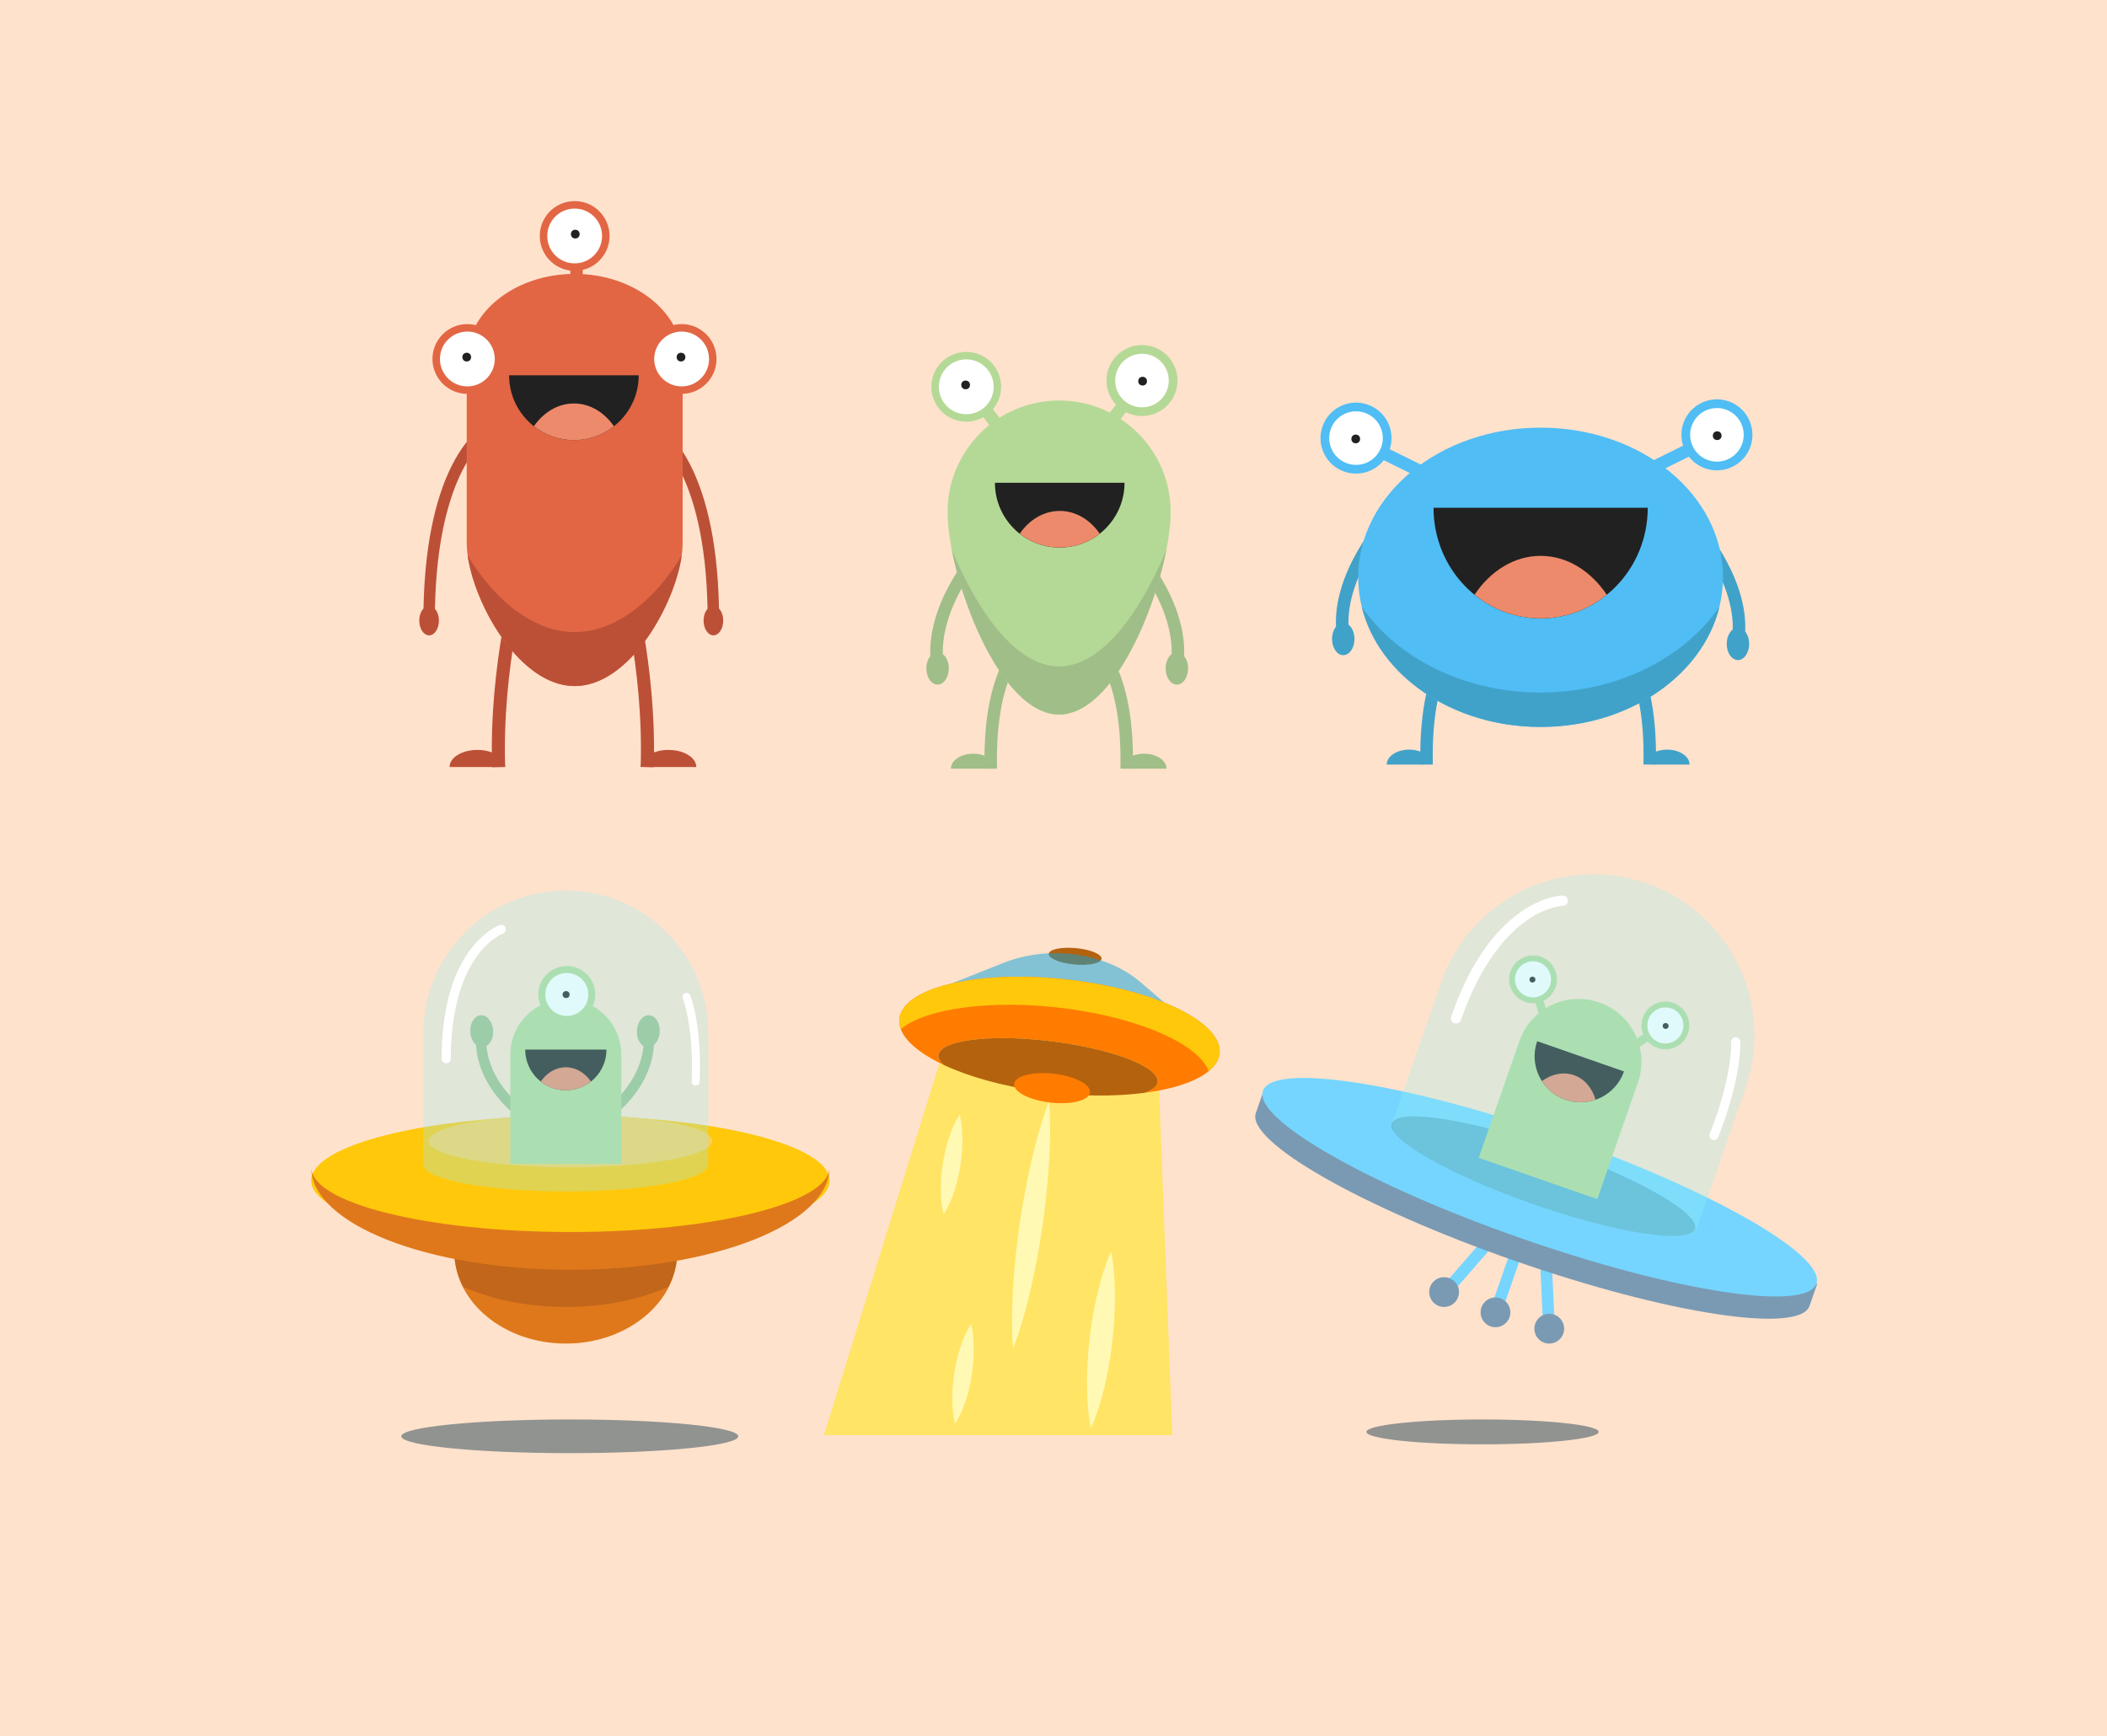 <?xml version="1.0" encoding="utf-8"?>
<!-- Generator: Adobe Illustrator 14.0.0, SVG Export Plug-In . SVG Version: 6.00 Build 43363)  -->
<!DOCTYPE svg PUBLIC "-//W3C//DTD SVG 1.1//EN" "http://www.w3.org/Graphics/SVG/1.1/DTD/svg11.dtd">
<svg version="1.1" xmlns="http://www.w3.org/2000/svg" xmlns:xlink="http://www.w3.org/1999/xlink" x="0px" y="0px" width="2272px"
	 height="1872px" viewBox="0 0 2272 1872" enable-background="new 0 0 2272 1872" xml:space="preserve">
<g id="Back">
	<rect fill="#FFE2CC" width="2272" height="1872"/>
</g>
<g id="_x36_">
	<g>
		<g>
			<g>
				<g>
					<g>
						
							<rect x="1620.513" y="1340.31" transform="matrix(0.944 0.329 -0.329 0.944 543.335 -458.504)" fill="#75D5FF" width="12.561" height="72.576"/>
					</g>
				</g>
				<circle fill="#7A9AB3" cx="1612.592" cy="1415.25" r="16.051"/>
				<g>
					<g>
						
							<rect x="1578.475" y="1326.512" transform="matrix(0.754 0.657 -0.657 0.754 1285.188 -705.758)" fill="#75D5FF" width="12.561" height="72.576"/>
					</g>
				</g>
				<circle fill="#7A9AB3" cx="1557.183" cy="1393.385" r="16.051"/>
				<g>
					<g>
						
							<rect x="1661.678" y="1355.491" transform="matrix(-0.999 0.046 -0.046 -0.999 3398.717 2704.644)" fill="#75D5FF" width="12.561" height="72.576"/>
					</g>
				</g>
				<circle fill="#7A9AB3" cx="1670.566" cy="1432.875" r="16.05"/>
			</g>
			<path fill="#7A9AB3" d="M1930.754,1374.573c-41.401-35.391-139.686-84.121-258.773-125.597
				c-119.088-41.477-226.38-64.345-280.809-62.33l-28.746-10.013l-8.263,23.726c-10.648,30.573,114.379,101.909,279.257,159.333
				s307.17,79.19,317.818,48.617l8.263-23.725L1930.754,1374.573z"/>
			
				<ellipse transform="matrix(0.944 0.329 -0.329 0.944 513.611 -475.051)" fill="#75D5FF" cx="1660.963" cy="1280.609" rx="316.126" ry="58.62"/>
			
				<ellipse transform="matrix(0.944 0.329 -0.329 0.944 509.934 -477.066)" fill="#59B2D1" cx="1665.094" cy="1268.747" rx="173.116" ry="32.101"/>
			<g>
				<g>
					<g>
						<g>
							<g>
								
									<rect x="1738.967" y="1122.198" transform="matrix(-0.834 0.552 -0.552 -0.834 3858.819 1090.917)" fill="#B4D996" width="52.232" height="9.037"/>
							</g>
						</g>
						<g>
							<g>
								<circle fill="#FFFFFF" cx="1795.8" cy="1105.837" r="22.592"/>
							</g>
							<g>
								<path fill="#B4D996" d="M1787.329,1130.158c-13.411-4.671-20.521-19.381-15.851-32.792s19.381-20.521,32.792-15.851
									s20.521,19.381,15.851,32.792S1800.74,1134.829,1787.329,1130.158z M1802.189,1087.489
									c-10.117-3.523-21.214,1.841-24.737,11.957c-3.523,10.117,1.84,21.215,11.957,24.738s21.215-1.841,24.738-11.958
									C1817.671,1102.11,1812.307,1091.013,1802.189,1087.489z"/>
							</g>
						</g>
						<circle fill="#212121" cx="1796.078" cy="1106.412" r="3.163"/>
					</g>
					<g>
						<g>
							<g>
								
									<rect x="1638.016" y="1087.039" transform="matrix(0.31 0.951 -0.951 0.31 2185.874 -829.021)" fill="#B4D996" width="52.233" height="9.037"/>
							</g>
						</g>
						<g>
							<g>
								<circle fill="#FFFFFF" cx="1653.033" cy="1056.114" r="22.591"/>
							</g>
							<g>
								<path fill="#B4D996" d="M1628.711,1047.643c4.671-13.41,19.382-20.521,32.792-15.851
									c13.411,4.671,20.521,19.382,15.851,32.792c-4.67,13.411-19.381,20.521-32.792,15.851
									C1631.151,1075.765,1624.04,1061.054,1628.711,1047.643z M1634.685,1049.724c-3.523,10.116,1.841,21.214,11.958,24.737
									c10.117,3.524,21.214-1.84,24.737-11.957c3.524-10.117-1.84-21.214-11.957-24.738
									C1649.306,1034.242,1638.208,1039.606,1634.685,1049.724z"/>
							</g>
						</g>
						<circle fill="#212121" cx="1652.458" cy="1056.392" r="3.163"/>
					</g>
				</g>
				<path fill="#B4D996" d="M1722.371,1293.129l43.839-125.873c12.296-35.306-6.356-73.894-41.661-86.189l0,0
					c-35.305-12.296-73.894,6.356-86.189,41.661l-43.84,125.873L1722.371,1293.129z"/>
				<g>
					<path fill="#212121" d="M1688.053,1185.956c25.859,9.006,54.123-4.655,63.129-30.515l-93.644-32.614
						C1648.531,1148.686,1662.193,1176.95,1688.053,1185.956z"/>
					<path fill="#ED8A6B" d="M1720.452,1186.018c-3.465-12.493-11.602-22.493-23.183-26.526c-11.58-4.033-24.169-1.252-34.645,6.387
						c5.781,9.035,14.512,16.276,25.428,20.078S1710.309,1189.507,1720.452,1186.018z"/>
				</g>
			</g>
			<g>
				<path opacity="0.3" fill="#98EDF4" d="M1775.268,952.416L1775.268,952.416c-90.629-31.564-189.686,16.316-221.249,106.944
					l-53.021,152.234l0.611,0.214c-5.83,16.742,62.637,55.807,152.927,87.254c90.29,31.446,168.212,43.366,174.043,26.623
					l0.612,0.214l53.021-152.235C1913.776,1083.036,1865.896,983.98,1775.268,952.416z"/>
				<g>
					<path fill="#FFFFFF" d="M1568.215,1103.47c-2.912-1.014-4.45-4.196-3.437-7.108c18.678-53.626,44.32-91.872,76.218-113.675
						c24.406-16.683,43.369-16.972,44.165-16.976c3.08-0.019,5.595,2.468,5.611,5.554c0.016,3.074-2.456,5.58-5.525,5.611
						c-0.263,0.005-17.06,0.485-38.747,15.578c-20.298,14.126-49.123,44.257-71.177,107.58
						C1574.309,1102.945,1571.126,1104.484,1568.215,1103.47z"/>
				</g>
				<g>
					<path fill="#FFFFFF" d="M1871.629,1123.424c0,0,2.163,36.224-23.425,101.208"/>
					<path fill="#FFFFFF" d="M1846.601,1229.246c-0.063-0.021-0.124-0.044-0.187-0.068c-2.51-0.989-3.744-3.824-2.756-6.335
						c24.905-63.249,23.115-98.776,23.096-99.128c-0.162-2.693,1.891-5.006,4.585-5.166c2.686-0.166,5.007,1.89,5.166,4.585
						c0.092,1.522,1.933,38.05-23.756,103.288C1851.785,1228.87,1849.063,1230.104,1846.601,1229.246z"/>
				</g>
			</g>
		</g>
		<ellipse fill="#919390" cx="1598.625" cy="1544.174" rx="125.233" ry="13.417"/>
	</g>
</g>
<g id="_x35__1_">
	<g>
		<g>
			<path opacity="0.5" fill="#FFE600" d="M1250.32,1187.405l-0.466-0.103c7.033-35.564-38.946-75.54-103.003-89.433
				c-63.757-13.828-121.46,3.381-129.652,38.455l-0.988-0.217l-127.765,411.593h375.645L1250.32,1187.405z"/>
			<g>
				<path fill="#FFF9B3" d="M1198.104,1349.639c1.754,8.279,2.604,16.443,3.269,24.583c0.619,8.135,0.858,16.222,0.888,24.281
					c0.038,16.116-1.011,32.095-2.796,47.979c-1.811,15.882-4.41,31.663-8.049,47.313c-3.751,15.635-8.122,31.19-15.09,46.417
					c-3.339-16.536-4.08-32.742-4.201-48.869c-0.01-16.113,1.022-32.094,2.841-47.975c1.844-15.877,4.426-31.661,8.094-47.307
					c1.844-7.821,3.898-15.616,6.333-23.362C1191.871,1364.958,1194.536,1357.241,1198.104,1349.639z"/>
				<path fill="#FFF9B3" d="M1034.874,1201.986c2.389,10.043,2.846,19.544,2.848,28.918c-0.081,9.351-0.948,18.481-2.384,27.453
					c-1.452,8.967-3.495,17.769-6.318,26.352c-2.908,8.56-6.28,16.988-11.602,24.872c-2.412-10.048-2.875-19.552-2.874-28.925
					c0.086-9.349,0.953-18.479,2.41-27.445c1.474-8.961,3.515-17.763,6.344-26.345
					C1026.21,1218.309,1029.575,1209.877,1034.874,1201.986z"/>
				<path fill="#FFF9B3" d="M1047.221,1427.76c2.39,10.042,2.846,19.543,2.848,28.917c-0.08,9.352-0.948,18.481-2.384,27.453
					c-1.452,8.967-3.495,17.769-6.318,26.352c-2.908,8.56-6.28,16.989-11.602,24.873c-2.412-10.049-2.875-19.552-2.874-28.925
					c0.086-9.35,0.953-18.48,2.41-27.446c1.473-8.961,3.515-17.763,6.344-26.344
					C1038.557,1444.081,1041.922,1435.649,1047.221,1427.76z"/>
				<path fill="#FFF9B3" d="M1131.206,1187.876c1.032,11.483,1.176,22.838,1.123,34.163c-0.094,11.319-0.567,22.583-1.25,33.817
					c-1.441,22.456-3.841,44.772-7.061,66.97c-3.214,22.198-7.285,44.271-12.309,66.205c-2.546,10.963-5.308,21.894-8.453,32.768
					c-3.188,10.869-6.572,21.709-10.855,32.418c-1.05-11.485-1.2-22.841-1.154-34.167c0.088-11.32,0.561-22.585,1.249-33.817
					c1.443-22.456,3.841-44.773,7.094-66.966c3.248-22.192,7.315-44.267,12.342-66.2c2.55-10.962,5.311-21.893,8.45-32.769
					C1123.562,1209.429,1126.939,1198.588,1131.206,1187.876z"/>
			</g>
		</g>
		<g>
			<path fill="#B4620E" d="M1187.753,1034.131c-0.815,4.827-14.199,7.461-29.895,5.883c-15.695-1.579-27.757-6.771-26.942-11.599
				c0.815-4.828,14.2-7.462,29.894-5.883C1176.506,1024.11,1188.568,1029.303,1187.753,1034.131z"/>
			<path opacity="0.5" fill="#09A2DC" d="M1022.507,1062.033l59.331-23.574c22.212-8.826,47.955-12.42,73.313-9.671
				c0.325,0.035,0.649,0.07,0.975,0.107c28.749,3.21,54.935,14.151,73.72,30.31l42.969,36.961L1022.507,1062.033z"/>
			<path fill="#FF7C00" d="M1162.292,1057.774c-94.782-12.877-180.504,3.383-191.465,36.318
				c-6.134,18.432,12.459,38.178,46.627,54.253c-4.528-4.114-6.442-8.202-5.164-12.044c5.265-15.82,62.289-21.479,127.366-12.637
				c65.077,8.841,113.563,28.833,108.299,44.653c-1.374,4.129-6.301,7.559-13.948,10.227c42.968-5.585,73.782-18.961,80.059-37.82
				C1325.025,1107.789,1257.075,1070.651,1162.292,1057.774z"/>
			<path fill="#FFC80B" d="M1162.292,1057.774c-94.782-12.877-180.504,3.383-191.465,36.318c-1.72,5.167-1.493,10.438,0.471,15.701
				c27.874-22.928,101.097-32.684,180.733-21.864c79.913,10.857,140.748,38.96,151.302,67.249c5.301-4.36,8.979-9.192,10.731-14.454
				C1325.025,1107.789,1257.075,1070.651,1162.292,1057.774z"/>
			<path fill="#B4620E" d="M1247.954,1168.318c5.265-15.82-43.222-35.813-108.299-44.653
				c-65.077-8.842-122.101-3.184-127.366,12.637c-1.278,3.842,0.636,7.93,5.164,12.044c26.885,12.648,63.407,23.026,105.145,28.697
				c40.508,5.503,79.337,5.669,111.407,1.502C1241.653,1175.877,1246.58,1172.447,1247.954,1168.318z"/>
			
				<ellipse transform="matrix(0.994 0.113 -0.113 0.994 139.193 -120.255)" fill="#FF7C00" cx="1134.572" cy="1172.556" rx="41.154" ry="15.66"/>
		</g>
	</g>
</g>
<g id="_x34_">
	<g>
		<g>
			<g>
				<path fill="#A0BE88" d="M524.583,1128.016c4.545-2.691,7.556-9.15,7.179-16.546c-0.485-9.527-6.396-16.97-13.201-16.623
					s-11.929,8.351-11.443,17.878c0.304,5.967,2.736,11.114,6.182,14.044c3.003,47.557,43.004,76.147,44.905,77.478l6.369-9.098
					C564.163,1194.861,528.419,1169.328,524.583,1128.016z"/>
				<path fill="#A0BE88" d="M693.898,1128.016c-4.545-2.691-7.555-9.15-7.179-16.546c0.485-9.527,6.396-16.97,13.201-16.623
					c6.806,0.347,11.929,8.351,11.444,17.878c-0.304,5.967-2.736,11.114-6.182,14.044c-3.003,47.557-43.004,76.147-44.905,77.478
					l-6.369-9.098C654.318,1194.861,690.062,1169.328,693.898,1128.016z"/>
			</g>
			<ellipse fill="#DF781B" cx="610.124" cy="1349.604" rx="120.296" ry="99.321"/>
			<path fill="#C1661B" d="M610.124,1249.049c-66.438,0-120.296,44.468-120.296,99.321c0,13.986,3.508,27.295,9.827,39.366
				c30.283,13.581,68.682,21.707,110.469,21.707s80.186-8.126,110.469-21.707c6.318-12.071,9.827-25.38,9.827-39.366
				C730.42,1293.517,676.562,1249.049,610.124,1249.049z"/>
			<ellipse fill="#FFC80B" cx="615.059" cy="1273.108" rx="279.457" ry="69.71"/>
			<g>
				<g>
					<g>
						<path fill="#DF781B" d="M335.603,1258.92"/>
					</g>
					<g>
						<path fill="#DF781B" d="M894.516,1258.92"/>
					</g>
					<g>
						<path fill="#DF781B" d="M615.059,1328.63c-154.339,0-279.457-31.21-279.457-69.71c0,60.986,125.117,110.426,279.457,110.426
							s279.457-49.439,279.457-110.426C894.516,1297.42,769.398,1328.63,615.059,1328.63z"/>
					</g>
				</g>
			</g>
			<ellipse fill="#F9CF58" cx="615.059" cy="1230.542" rx="153.036" ry="28.378"/>
			<g>
				<path fill="#B4D996" d="M669.963,1255.219V1137.39c0-33.048-26.791-59.839-59.839-59.839l0,0
					c-33.049,0-59.84,26.791-59.84,59.839v117.829H669.963z"/>
				<g>
					<path fill="#212121" d="M610.153,1175.727c24.206,0,43.829-19.624,43.829-43.83h-87.659
						C566.324,1156.103,585.947,1175.727,610.153,1175.727z"/>
					<path fill="#ED8A6B" d="M637.219,1166.357c-6.524-9.423-16.225-15.404-27.065-15.404s-20.541,5.981-27.065,15.404
						c7.454,5.862,16.847,9.369,27.065,9.369S629.765,1172.22,637.219,1166.357z"/>
				</g>
				<g>
					<g>
						<g>
							<circle fill="#FFFFFF" cx="611.175" cy="1072.46" r="26.931"/>
						</g>
						<g>
							<path fill="#B4D996" d="M586.713,1053.907c10.23-13.488,29.527-16.139,43.015-5.909c13.488,10.23,16.139,29.526,5.909,43.015
								c-10.23,13.489-29.526,16.14-43.015,5.91C579.134,1086.692,576.483,1067.396,586.713,1053.907z M592.721,1058.465
								c-7.717,10.175-5.718,24.731,4.458,32.449s24.733,5.718,32.45-4.458c7.717-10.175,5.718-24.732-4.458-32.449
								C614.995,1046.289,600.438,1048.289,592.721,1058.465z"/>
						</g>
					</g>
					<circle fill="#212121" cx="610.421" cy="1072.564" r="3.771"/>
				</g>
			</g>
			<g>
				<path opacity="0.3" fill="#98EDF4" d="M610.124,960.339L610.124,960.339c-84.836,0-153.609,68.773-153.609,153.608v142.505
					h0.573c0,15.673,68.516,28.378,153.036,28.378c84.519,0,153.036-12.705,153.036-28.378h0.573v-142.505
					C763.732,1029.112,694.959,960.339,610.124,960.339z"/>
				<g>
					<path fill="#FFFFFF" d="M481.191,1146.644c-2.726,0-4.935-2.21-4.935-4.936c0-50.198,10.287-89.583,30.576-117.058
						c15.525-21.024,31.271-26.779,31.935-27.014c2.566-0.911,5.388,0.434,6.299,3.005c0.907,2.562-0.428,5.372-2.981,6.291
						c-0.218,0.08-14.101,5.365-27.817,24.271c-12.838,17.694-28.142,51.229-28.142,110.505
						C486.126,1144.434,483.917,1146.644,481.191,1146.644z"/>
				</g>
				<g>
					<path fill="#FFFFFF" d="M740.29,1075.083c0,0,12.338,29.611,9.871,91.302"/>
					<path fill="#FFFFFF" d="M750.164,1170.703c-0.059,0-0.117-0.002-0.176-0.004c-2.383-0.096-4.238-2.104-4.143-4.487
						c2.401-60.043-9.422-89.181-9.542-89.469c-0.918-2.201,0.123-4.729,2.326-5.646c2.194-0.92,4.729,0.121,5.646,2.325
						c0.519,1.244,12.677,31.203,10.199,93.134C754.382,1168.881,752.469,1170.703,750.164,1170.703z"/>
				</g>
			</g>
		</g>
		<ellipse fill="#919390" cx="614.398" cy="1548.93" rx="181.677" ry="18.174"/>
	</g>
</g>
<g id="_x33_">
	<g>
		<g>
			<path fill="#41A2C9" d="M1454.08,673.631c-0.506-14.587,2.595-47.098,32.136-89.563l-11.032-7.675
				c-32.646,46.927-35.473,82.933-34.521,99.33c-2.634,3.205-4.311,7.998-4.311,13.362c0,9.649,5.415,17.47,12.095,17.47
				s12.095-7.821,12.095-17.47C1460.541,682.376,1457.92,676.558,1454.08,673.631z"/>
			<path fill="#41A2C9" d="M1881.822,681.014c0.951-16.396-1.876-52.402-34.521-99.33l-11.032,7.675
				c29.541,42.465,32.642,74.976,32.136,89.563c-3.841,2.927-6.461,8.745-6.461,15.454c0,9.649,5.415,17.471,12.095,17.471
				s12.095-7.822,12.095-17.471C1886.133,689.012,1884.456,684.219,1881.822,681.014z"/>
		</g>
		<g>
			<path fill="#41A2C9" d="M1585.399,689.554l-2.731-6.139l-2.647-6.176c-2.009,0.861-47.383,21.658-48.501,133.3
				c-3.543-1.355-7.637-2.142-12.015-2.142c-13.359,0-24.189,7.22-24.189,16.126h36.284c0.001,0.05,0.001,0.099,0.002,0.149
				l6.718-0.149h5.376c0-0.041-0.009-0.079-0.009-0.12l1.352-0.03C1542.512,710.691,1584.97,689.752,1585.399,689.554z"/>
			<path fill="#41A2C9" d="M1731.794,689.554l2.731-6.139l2.646-6.176c2.009,0.861,47.384,21.658,48.501,133.3
				c3.543-1.355,7.638-2.142,12.015-2.142c13.359,0,24.189,7.22,24.189,16.126h-36.283c-0.001,0.05-0.001,0.099-0.003,0.149
				l-6.718-0.149h-5.375c0-0.041,0.008-0.079,0.009-0.12l-1.352-0.03C1774.682,710.691,1732.223,689.752,1731.794,689.554z"/>
		</g>
		<g>
			<g>
				<g>
					
						<rect x="1763.297" y="487.237" transform="matrix(-0.897 0.443 -0.443 -0.897 3636.808 139.465)" fill="#50BDF5" width="77.677" height="13.44"/>
				</g>
			</g>
			<g>
				<circle fill="#FFFFFF" cx="1851.376" cy="468.934" r="33.597"/>
			</g>
			<g>
				<g>
					<path fill="#50BDF5" d="M1834.305,503.219c-18.905-9.414-26.627-32.452-17.214-51.357
						c9.413-18.905,32.452-26.627,51.357-17.214c18.904,9.414,26.627,32.453,17.214,51.357
						C1876.249,504.91,1853.21,512.632,1834.305,503.219z M1864.255,443.069c-14.263-7.102-31.642-1.276-38.743,12.986
						s-1.276,31.642,12.986,38.743c14.262,7.102,31.642,1.276,38.743-12.986C1884.342,467.55,1878.518,450.17,1864.255,443.069z"/>
				</g>
			</g>
			<circle fill="#212121" cx="1851.678" cy="469.834" r="4.704"/>
		</g>
		<g>
			<g>
				<g>
					
						<rect x="1472.608" y="490.764" transform="matrix(0.897 0.443 -0.443 0.897 376.166 -617.46)" fill="#50BDF5" width="77.678" height="13.44"/>
				</g>
			</g>
			<g>
				<circle fill="#FFFFFF" cx="1462.206" cy="472.461" r="33.597"/>
			</g>
			<g>
				<g>
					<path fill="#50BDF5" d="M1427.92,489.533c-9.412-18.905-1.69-41.944,17.215-51.357c18.905-9.413,41.943-1.691,51.357,17.214
						c9.413,18.905,1.69,41.944-17.215,51.357C1460.373,516.16,1437.334,508.438,1427.92,489.533z M1436.342,485.34
						c7.101,14.262,24.48,20.087,38.743,12.986c14.262-7.101,20.087-24.481,12.985-38.743c-7.101-14.262-24.48-20.087-38.743-12.986
						C1435.065,453.698,1429.24,471.078,1436.342,485.34z"/>
				</g>
			</g>
			<circle fill="#212121" cx="1461.904" cy="473.362" r="4.704"/>
		</g>
		<ellipse fill="#50BDF5" cx="1661.242" cy="622.563" rx="196.669" ry="161.392"/>
		<path fill="#41A2C9" d="M1661.242,746.821c-82.723,0-154.835-37.242-192.83-92.403c18.023,73.876,97.502,129.537,192.83,129.537
			s174.807-55.66,192.83-129.537C1816.077,709.579,1743.965,746.821,1661.242,746.821z"/>
		<g>
			<path fill="#212121" d="M1661.284,666.868c63.783,0,115.49-53.398,115.49-119.27h-230.98
				C1545.794,613.47,1597.501,666.868,1661.284,666.868z"/>
			<path fill="#ED8A6B" d="M1732.602,641.374c-17.192-25.641-42.754-41.919-71.317-41.919s-54.125,16.278-71.317,41.919
				c19.64,15.952,44.393,25.494,71.317,25.494S1712.961,657.326,1732.602,641.374z"/>
		</g>
	</g>
</g>
<g id="_x32_">
	<g>
		<g>
			<g>
				
					<rect x="1038.695" y="454.743" transform="matrix(0.606 0.796 -0.796 0.606 792.305 -675.494)" fill="#B4D996" width="77.678" height="13.44"/>
			</g>
		</g>
		<g>
			<g>
				
					<rect x="1159.645" y="448.024" transform="matrix(-0.606 0.796 -0.796 -0.606 2286.095 -223.677)" fill="#B4D996" width="77.678" height="13.44"/>
			</g>
		</g>
		<g>
			<path fill="#A0BE88" d="M1016.645,705.38c-0.505-14.588,2.595-47.098,32.136-89.564l-11.032-7.675
				c-32.646,46.928-35.473,82.934-34.521,99.33c-2.634,3.205-4.311,7.998-4.311,13.362c0,9.648,5.415,17.47,12.095,17.47
				s12.095-7.822,12.095-17.47C1023.106,714.125,1020.486,708.308,1016.645,705.38z"/>
			<path fill="#A0BE88" d="M1276.822,707.472c0.951-16.396-1.877-52.402-34.521-99.33l-11.032,7.675
				c29.541,42.466,32.641,74.976,32.136,89.564c-3.841,2.927-6.462,8.745-6.462,15.454c0,9.648,5.415,17.47,12.096,17.47
				c6.68,0,12.095-7.822,12.095-17.47C1281.133,715.47,1279.456,710.677,1276.822,707.472z"/>
		</g>
		<g>
			<path fill="#A0BE88" d="M1115.458,693.964l-2.731-6.139l-2.647-6.176c-2.009,0.861-47.384,21.658-48.501,133.3
				c-3.542-1.355-7.637-2.143-12.014-2.143c-13.36,0-24.19,7.22-24.19,16.127h36.284c0.001,0.05,0.001,0.099,0.002,0.149
				l6.718-0.149h5.375c0-0.041-0.008-0.079-0.009-0.12l1.352-0.03C1072.57,715.102,1115.029,694.162,1115.458,693.964z"/>
			<path fill="#A0BE88" d="M1167.782,693.964l2.73-6.139l2.647-6.176c2.009,0.861,47.384,21.658,48.501,133.3
				c3.543-1.355,7.637-2.143,12.015-2.143c13.359,0,24.189,7.22,24.189,16.127h-36.283c-0.001,0.05-0.002,0.099-0.003,0.149
				l-6.718-0.149h-5.376c0-0.041,0.009-0.079,0.01-0.12l-1.352-0.03C1210.67,715.102,1168.211,694.162,1167.782,693.964z"/>
		</g>
		<g>
			<g>
				<circle fill="#FFFFFF" cx="1041.921" cy="417.116" r="33.597"/>
			</g>
			<g>
				<path fill="#B4D996" d="M1041.921,454.745c-20.749,0-37.628-16.88-37.628-37.629c0-20.749,16.88-37.629,37.628-37.629
					c20.749,0,37.629,16.88,37.629,37.629C1079.55,437.865,1062.67,454.745,1041.921,454.745z M1041.921,387.55
					c-16.302,0-29.565,13.263-29.565,29.565s13.263,29.565,29.565,29.565c16.303,0,29.565-13.263,29.565-29.565
					S1058.224,387.55,1041.921,387.55z"/>
			</g>
		</g>
		<g>
			<g>
				<circle fill="#FFFFFF" cx="1231.409" cy="410.396" r="33.597"/>
			</g>
			<g>
				<path fill="#B4D996" d="M1231.409,448.697c-21.119,0-38.301-17.181-38.301-38.3s17.182-38.301,38.301-38.301
					c21.118,0,38.301,17.182,38.301,38.301S1252.527,448.697,1231.409,448.697z M1231.409,381.503
					c-15.933,0-28.894,12.962-28.894,28.894s12.961,28.894,28.894,28.894s28.894-12.962,28.894-28.894
					S1247.342,381.503,1231.409,381.503z"/>
			</g>
		</g>
		<path fill="#B4D996" d="M1262.318,552.176c0,66.427-53.851,218.381-120.277,218.381c-66.428,0-120.278-151.954-120.278-218.381
			c0-66.428,53.851-120.278,120.278-120.278C1208.468,431.898,1262.318,485.749,1262.318,552.176z"/>
		<path fill="#A0BE88" d="M1142.041,718.656c-46.449,0-87.997-59.109-115.73-125.935c14.302,73.552,60.7,177.836,115.73,177.836
			c55.03,0,101.428-104.284,115.729-177.836C1230.037,659.547,1188.488,718.656,1142.041,718.656z"/>
		<circle fill="#212121" cx="1041.249" cy="415.1" r="4.704"/>
		<circle fill="#212121" cx="1232.081" cy="411.068" r="4.704"/>
		<g>
			<path fill="#212121" d="M1142.713,590.477c38.595,0,69.882-31.288,69.882-69.882h-139.764
				C1072.831,559.189,1104.118,590.477,1142.713,590.477z"/>
			<path fill="#ED8A6B" d="M1185.865,575.539c-10.402-15.023-25.869-24.561-43.152-24.561c-17.284,0-32.751,9.538-43.154,24.561
				c11.884,9.347,26.861,14.938,43.154,14.938C1159.005,590.477,1173.981,584.886,1185.865,575.539z"/>
		</g>
	</g>
</g>
<g id="_x31_">
	<g>
		<g>
			<g>
				<g>
					<g>
						<path fill="#BC5037" d="M530.618,827.393c-3.522-110.958,24.686-209.348,24.971-210.329l13.549,3.94
							c-0.279,0.96-27.865,97.303-24.417,205.94L530.618,827.393z"/>
					</g>
					<g>
						<path fill="#BC5037" d="M514.74,808.716c-16.561,0-29.985,8.261-29.985,18.453h59.971
							C544.726,816.978,531.301,808.716,514.74,808.716z"/>
					</g>
				</g>
			</g>
			<g>
				<g>
					<g>
						<path fill="#BC5037" d="M704.952,827.393c3.522-110.958-24.685-209.348-24.971-210.329l-13.549,3.94
							c0.279,0.96,27.865,97.303,24.417,205.94L704.952,827.393z"/>
					</g>
					<g>
						<path fill="#BC5037" d="M720.83,808.716c16.561,0,29.986,8.261,29.986,18.453h-59.971
							C690.844,816.978,704.27,808.716,720.83,808.716z"/>
					</g>
				</g>
			</g>
		</g>
		<g>
			<g>
				<path fill="#BC5037" d="M525.851,471.757l-3.173-5.296l-3.13-5.321c-2.506,1.474-59.874,37.089-62.883,195.14
					c-2.743,2.868-4.542,7.628-4.542,13.024c0,8.767,4.738,15.875,10.583,15.875s10.583-7.107,10.583-15.875
					c0-5.221-1.688-9.838-4.281-12.731C471.89,506.48,525.296,472.095,525.851,471.757z"/>
				<path fill="#BC5037" d="M706.118,471.757l3.173-5.296l3.13-5.321c2.506,1.474,59.874,37.089,62.883,195.14
					c2.743,2.868,4.542,7.628,4.542,13.024c0,8.767-4.738,15.875-10.583,15.875c-5.845,0-10.583-7.107-10.583-15.875
					c0-5.221,1.688-9.838,4.281-12.731C760.078,506.48,706.672,472.095,706.118,471.757z"/>
			</g>
		</g>
		<g>
			<g>
				
					<rect x="582.745" y="304.608" transform="matrix(0.008 1 -1 0.008 928.19 -312.598)" fill="#E26644" width="77.678" height="13.44"/>
			</g>
		</g>
		<g>
			<g>
				<circle fill="#FFFFFF" cx="619.664" cy="254.483" r="33.597"/>
			</g>
			<g>
				<g>
					<path fill="#E26644" d="M597.107,284.601c-16.607-12.438-19.999-36.068-7.561-52.675c12.438-16.607,36.068-19.999,52.676-7.561
						c16.607,12.439,19.999,36.068,7.56,52.675C637.344,293.647,613.714,297.039,597.107,284.601z M637.388,230.819
						c-13.048-9.773-31.615-7.108-41.388,5.94s-7.108,31.615,5.94,41.388c13.049,9.773,31.615,7.108,41.388-5.94
						S650.437,240.592,637.388,230.819z"/>
				</g>
			</g>
		</g>
		<circle fill="#212121" cx="620.335" cy="252.467" r="4.703"/>
		<path fill="#E26644" d="M619.689,739.858L619.689,739.858c-64.294,0-116.414-103.129-116.414-154.24V387.912
			c0-51.11,52.12-92.543,116.414-92.543h0c64.293,0,116.414,41.433,116.414,92.543v197.707
			C736.104,636.729,683.983,739.858,619.689,739.858z"/>
		<path fill="#BC5037" d="M619.689,681.651L619.689,681.651c-48.018,0-90.361-40.15-115.418-82.762
			c7.475,53.771,56.298,140.969,115.418,140.969l0,0c59.12,0,107.943-87.197,115.418-140.969
			C710.05,641.501,667.707,681.651,619.689,681.651z"/>
		<g>
			<g>
				<g>
					<circle fill="#FFFFFF" cx="503.947" cy="387.13" r="33.597"/>
				</g>
				<g>
					<g>
						<path fill="#E26644" d="M503.947,424.759c-20.749,0-37.629-16.88-37.629-37.629c0-20.749,16.88-37.629,37.629-37.629
							s37.628,16.88,37.628,37.629C541.576,407.879,524.696,424.759,503.947,424.759z M503.947,357.565
							c-16.303,0-29.565,13.263-29.565,29.565s13.263,29.565,29.565,29.565c16.302,0,29.565-13.263,29.565-29.565
							S520.25,357.565,503.947,357.565z"/>
					</g>
				</g>
			</g>
			<circle fill="#212121" cx="503.275" cy="385.114" r="4.704"/>
		</g>
		<g>
			<g>
				<g>
					<circle fill="#FFFFFF" cx="735.011" cy="387.13" r="33.597"/>
				</g>
				<g>
					<g>
						<path fill="#E26644" d="M735.011,424.759c-20.749,0-37.628-16.88-37.628-37.629c0-20.749,16.88-37.629,37.628-37.629
							c20.749,0,37.629,16.88,37.629,37.629C772.64,407.879,755.76,424.759,735.011,424.759z M735.011,357.565
							c-16.302,0-29.565,13.263-29.565,29.565s13.263,29.565,29.565,29.565c16.303,0,29.565-13.263,29.565-29.565
							S751.314,357.565,735.011,357.565z"/>
					</g>
				</g>
			</g>
			<circle fill="#212121" cx="734.339" cy="385.114" r="4.704"/>
		</g>
		<g>
			<path fill="#212121" d="M618.849,474.609c38.595,0,69.882-31.288,69.882-69.882H548.967
				C548.967,443.321,580.254,474.609,618.849,474.609z"/>
			<path fill="#ED8A6B" d="M662.002,459.671c-10.403-15.023-25.87-24.561-43.153-24.561s-32.75,9.538-43.153,24.561
				c11.884,9.347,26.861,14.938,43.153,14.938C635.142,474.609,650.119,469.018,662.002,459.671z"/>
		</g>
	</g>
</g>
</svg>
